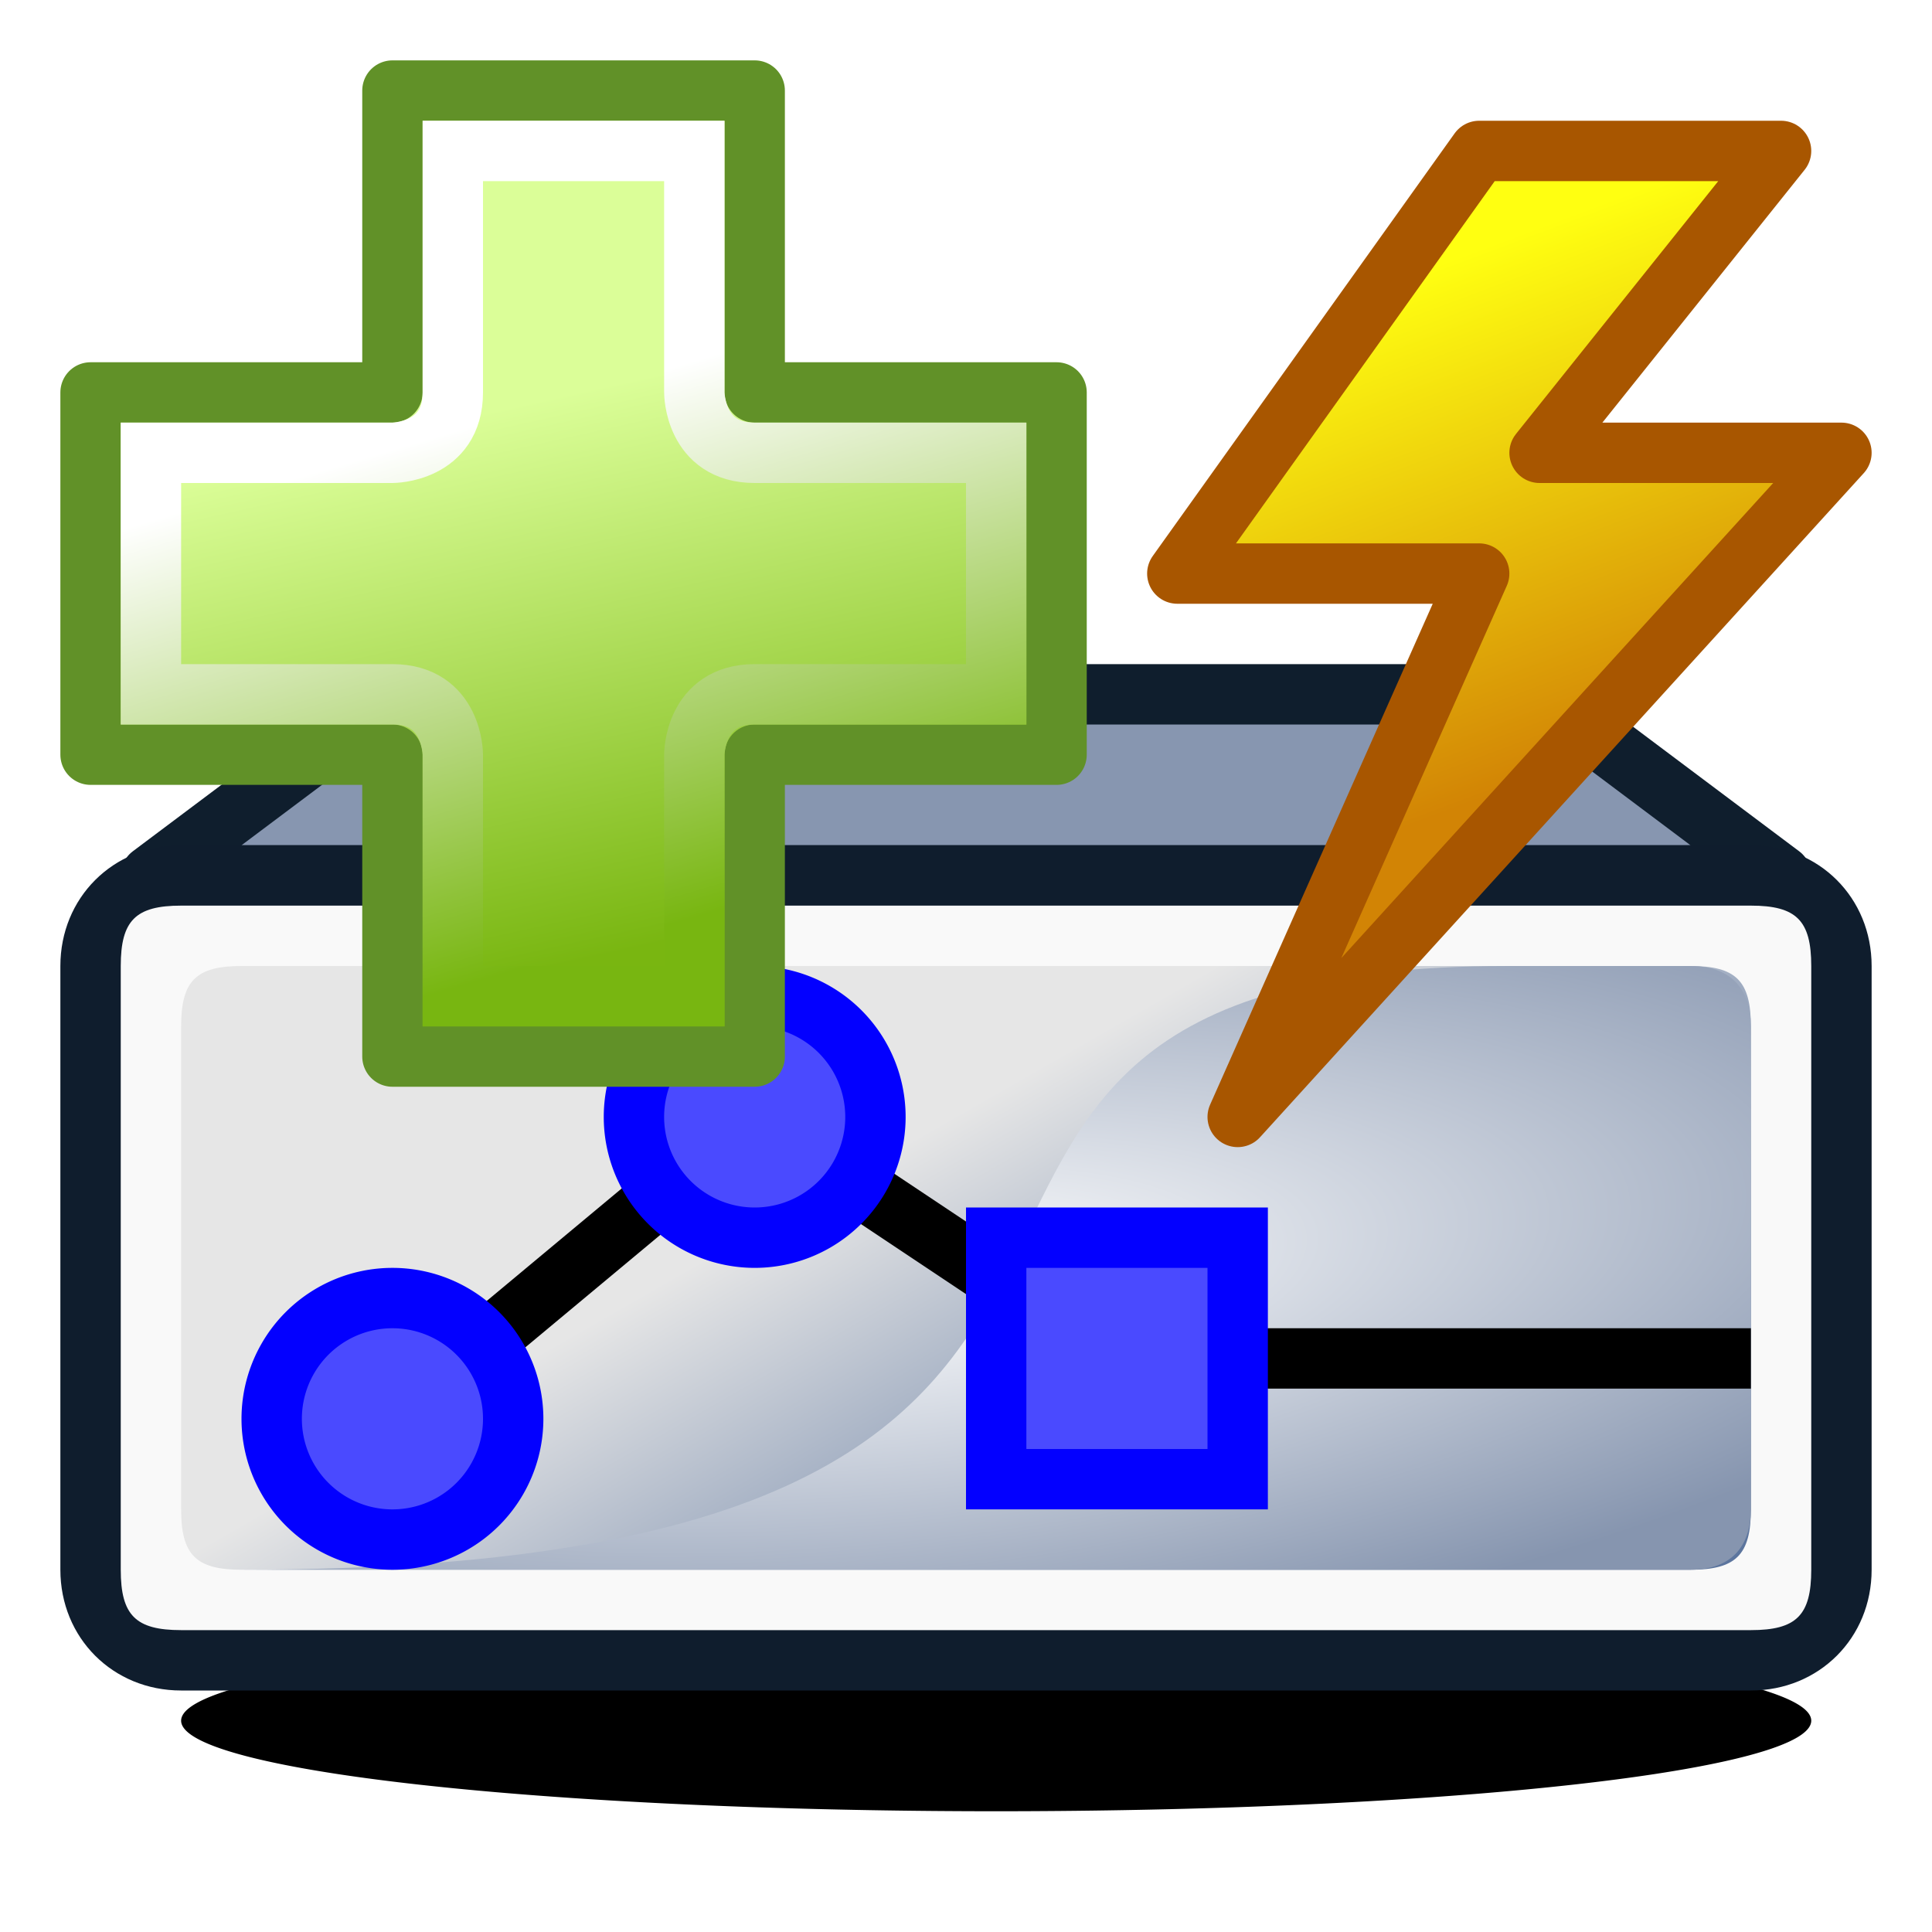 <?xml version="1.0" encoding="UTF-8" standalone="no"?>
<!-- Created with Inkscape (http://www.inkscape.org/) -->

<svg
   xmlns:dc="http://purl.org/dc/elements/1.1/"
   xmlns:cc="http://creativecommons.org/ns#"
   xmlns:rdf="http://www.w3.org/1999/02/22-rdf-syntax-ns#"
   xmlns:svg="http://www.w3.org/2000/svg"
   xmlns="http://www.w3.org/2000/svg"
   xmlns:xlink="http://www.w3.org/1999/xlink"
   xmlns:sodipodi="http://sodipodi.sourceforge.net/DTD/sodipodi-0.dtd"
   xmlns:inkscape="http://www.inkscape.org/namespaces/inkscape"
   width="32px"
   height="32px"
   id="svg2993"
   version="1.1"
   inkscape:version="0.48.2 r9819"
   enable-background="new"
   sodipodi:docname="add_note_seq.svg.2011_08_16_15_28_14.0.svg"
   inkscape:export-filename="/home/cielak/Programy/harmonySEQ/trunk/pixmaps/24x24/add_note_seq.png"
   inkscape:export-xdpi="67.5"
   inkscape:export-ydpi="67.5">
  <defs
     id="defs2995">
    <linearGradient
       id="linearGradient3830">
      <stop
         style="stop-color:#ffff11;stop-opacity:1;"
         offset="0"
         id="stop3832" />
      <stop
         style="stop-color:#d28405;stop-opacity:1"
         offset="1"
         id="stop3834" />
    </linearGradient>
    <linearGradient
       id="linearGradient3869">
      <stop
         id="stop3871"
         offset="0"
         style="stop-color:#78b611;stop-opacity:1;" />
      <stop
         id="stop3873"
         offset="1"
         style="stop-color:#ffffff;stop-opacity:1;" />
    </linearGradient>
    <linearGradient
       id="linearGradient3851">
      <stop
         style="stop-color:#79b611;stop-opacity:1;"
         offset="0"
         id="stop3853" />
      <stop
         style="stop-color:#dbfe98;stop-opacity:1;"
         offset="1"
         id="stop3855" />
    </linearGradient>
    <radialGradient
       id="radialGradient2469"
       gradientUnits="userSpaceOnUse"
       cy="4.625"
       cx="62.625"
       gradientTransform="matrix(1.506,0,0,0.376,-78.306,26.259)"
       r="10.625">
      <stop
         id="stop8840"
         offset="0" />
      <stop
         id="stop8842"
         style="stop-opacity:0"
         offset="1" />
    </radialGradient>
    <linearGradient
       id="linearGradient2452"
       y2="34.225"
       gradientUnits="userSpaceOnUse"
       x2="24.104"
       gradientTransform="matrix(1.372,0,0,1.364,-16.76,-15.39)"
       y1="15.181"
       x1="24.104">
      <stop
         id="stop2266"
         style="stop-color:#d7e866"
         offset="0" />
      <stop
         id="stop2268"
         style="stop-color:#8cab2a"
         offset="1" />
    </linearGradient>
    <linearGradient
       id="linearGradient3255"
       y2="31.067"
       gradientUnits="userSpaceOnUse"
       x2="15"
       y1="1"
       x1="15">
      <stop
         id="stop3247"
         style="stop-color:#fff"
         offset="0" />
      <stop
         id="stop3249"
         style="stop-color:#fff;stop-opacity:0"
         offset="1" />
    </linearGradient>
    <radialGradient
       inkscape:collect="always"
       xlink:href="#radialGradient2469"
       id="radialGradient3831"
       gradientUnits="userSpaceOnUse"
       gradientTransform="matrix(1.506,0,0,0.376,-78.306,26.259)"
       cx="62.625"
       cy="4.625"
       r="10.625" />
    <linearGradient
       inkscape:collect="always"
       xlink:href="#linearGradient2452"
       id="linearGradient3833"
       gradientUnits="userSpaceOnUse"
       gradientTransform="matrix(1.372,0,0,1.364,-16.76,-15.39)"
       x1="22.784"
       y1="14.585"
       x2="24.104"
       y2="34.225" />
    <linearGradient
       inkscape:collect="always"
       xlink:href="#linearGradient3255"
       id="linearGradient3835"
       gradientUnits="userSpaceOnUse"
       x1="15"
       y1="1"
       x2="15"
       y2="31.067" />
    <linearGradient
       inkscape:collect="always"
       xlink:href="#linearGradient3851"
       id="linearGradient3857"
       x1="11.5"
       y1="15.5"
       x2="9.5"
       y2="6.5"
       gradientUnits="userSpaceOnUse" />
    <linearGradient
       inkscape:collect="always"
       xlink:href="#linearGradient3869"
       id="linearGradient3867"
       x1="10.5"
       y1="15.5"
       x2="8"
       y2="7"
       gradientUnits="userSpaceOnUse" />
    <radialGradient
       inkscape:collect="always"
       xlink:href="#linearGradient3111"
       id="radialGradient3117"
       cx="52.534"
       cy="42.149"
       fx="52.534"
       fy="42.149"
       r="20"
       gradientTransform="matrix(-0.204,-0.306,0.993,-0.162,-16.279,44.085)"
       gradientUnits="userSpaceOnUse" />
    <linearGradient
       id="linearGradient3111">
      <stop
         style="stop-color:#ffffff;stop-opacity:1;"
         offset="0"
         id="stop3113" />
      <stop
         style="stop-color:#8695af;stop-opacity:1;"
         offset="1"
         id="stop3115" />
    </linearGradient>
    <linearGradient
       inkscape:collect="always"
       xlink:href="#linearGradient3068"
       id="linearGradient4099"
       gradientUnits="userSpaceOnUse"
       gradientTransform="matrix(0.648,0,0,0.51,0.654,5.196)"
       x1="12.45"
       y1="34"
       x2="22.075"
       y2="47.238" />
    <linearGradient
       id="linearGradient3068">
      <stop
         style="stop-color:#e6e6e6;stop-opacity:1;"
         offset="0"
         id="stop3070" />
      <stop
         style="stop-color:#5c759e;stop-opacity:1;"
         offset="1"
         id="stop3072" />
    </linearGradient>
    <radialGradient
       inkscape:collect="always"
       xlink:href="#linearGradient4758"
       id="radialGradient4764"
       cx="3.643"
       cy="25.658"
       fx="3.643"
       fy="25.658"
       r="21.291"
       gradientTransform="matrix(1.405,0.091,-0.008,0.126,7.062,24.274)"
       gradientUnits="userSpaceOnUse" />
    <linearGradient
       id="linearGradient4758">
      <stop
         style="stop-color:#ffffff;stop-opacity:1;"
         offset="0"
         id="stop4760" />
      <stop
         style="stop-color:#8796b0;stop-opacity:1;"
         offset="1"
         id="stop4762" />
    </linearGradient>
    <radialGradient
       r="21.291"
       fy="25.658"
       fx="3.643"
       cy="25.658"
       cx="3.643"
       gradientTransform="matrix(0.955,0.062,-0.006,0.086,4.68,15.245)"
       gradientUnits="userSpaceOnUse"
       id="radialGradient3116"
       xlink:href="#linearGradient4758"
       inkscape:collect="always" />
    <filter
       inkscape:collect="always"
       id="filter4071"
       x="-0.214"
       width="1.428"
       y="-0.962"
       height="2.924">
      <feGaussianBlur
         inkscape:collect="always"
         stdDeviation="2.405"
         id="feGaussianBlur4073" />
    </filter>
    <linearGradient
       inkscape:collect="always"
       xlink:href="#linearGradient3830"
       id="linearGradient3836"
       x1="23.5"
       y1="4.5"
       x2="26.5"
       y2="12.5"
       gradientUnits="userSpaceOnUse" />
  </defs>
  <sodipodi:namedview
     id="base"
     pagecolor="#ffffff"
     bordercolor="#666666"
     borderopacity="1.0"
     inkscape:pageopacity="0.0"
     inkscape:pageshadow="2"
     inkscape:zoom="22.627417"
     inkscape:cx="28.222308"
     inkscape:cy="17.985417"
     inkscape:current-layer="layer2"
     showgrid="true"
     inkscape:grid-bbox="true"
     inkscape:document-units="px"
     showguides="true"
     inkscape:guide-bbox="true"
     inkscape:snap-smooth-nodes="false"
     inkscape:object-nodes="false"
     inkscape:window-width="1440"
     inkscape:window-height="876"
     inkscape:window-x="0"
     inkscape:window-y="24"
     inkscape:window-maximized="1"
     inkscape:snap-bbox="false"
     inkscape:bbox-nodes="false"
     inkscape:snap-bbox-edge-midpoints="false"
     inkscape:snap-bbox-midpoints="false">
    <inkscape:grid
       type="xygrid"
       id="grid3001"
       empspacing="5"
       visible="true"
       enabled="false"
       snapvisiblegridlinesonly="true"
       originx="0px"
       originy="0px" />
    <sodipodi:guide
       orientation="0,1"
       position="-8,16"
       id="guide3784" />
    <sodipodi:guide
       orientation="1,0"
       position="16.5,1.5"
       id="guide3786" />
    <sodipodi:guide
       orientation="1,0"
       position="9.5,22.5"
       id="guide3837" />
    <sodipodi:guide
       orientation="0,1"
       position="9.5,22.5"
       id="guide3839" />
    <inkscape:grid
       type="xygrid"
       id="grid3948"
       empspacing="5"
       visible="true"
       enabled="true"
       snapvisiblegridlinesonly="true"
       originx="0.5px"
       originy="0.5px" />
  </sodipodi:namedview>
  <g
     inkscape:groupmode="layer"
     id="layer2"
     inkscape:label="icon"
     style="opacity:1;">
    <path
       sodipodi:type="arc"
       style="fill:#000000;fill-opacity:1;stroke:none;filter:url(#filter4071)"
       id="path4037"
       sodipodi:cx="16.5"
       sodipodi:cy="26"
       sodipodi:rx="13.5"
       sodipodi:ry="3"
       d="M 30,26 A 13.5,3 0 1 1 3,26 13.5,3 0 1 1 30,26 z"
       transform="matrix(1,0,0,0.5,0,15.5)" />
    <path
       style="fill:url(#radialGradient3116);fill-opacity:1;stroke:#0f1e2d;stroke-width:1;stroke-linecap:butt;stroke-linejoin:round;stroke-miterlimit:4;stroke-opacity:1;stroke-dasharray:none"
       d="m 2.5,14.5 4,-3 19,0 4,3 z"
       id="path4756"
       inkscape:connector-curvature="0"
       sodipodi:nodetypes="ccccc" />
    <path
       style="fill:#0f1d2d;fill-opacity:1;stroke-width:1;stroke-miterlimit:4;stroke-dasharray:none"
       d="m 3,14 26,0 c 1.13,0 2,0.87 2,2 l 0,10 c 0,1.13 -0.87,2 -2,2 L 3,28 C 1.87,28 1,27.13 1,26 L 1,16 c 0,-1.13 0.87,-2 2,-2 z"
       id="rect3032"
       inkscape:connector-curvature="0"
       sodipodi:nodetypes="sssssssss" />
    <path
       style="fill:#f9f9f9;stroke-width:1;stroke-miterlimit:4;stroke-dasharray:none"
       d="m 3,15 26,0 c 0.754,0 1,0.246 1,1 l 0,10 c 0,0.754 -0.246,1 -1,1 L 3,27 C 2.246,27 2,26.754 2,26 L 2,16 c 0,-0.754 0.246,-1 1,-1 z"
       id="rect3119"
       inkscape:connector-curvature="0"
       sodipodi:nodetypes="sssssssss" />
    <path
       style="fill:url(#linearGradient4099);fill-opacity:1;stroke-width:1;stroke-miterlimit:4;stroke-dasharray:none"
       d="m 4,16 24,0 c 0.754,0 1,0.246 1,1 l 0,8 c 0,0.754 -0.246,1 -1,1 L 4,26 C 3.246,26 3,25.754 3,25 l 0,-8 c 0,-0.754 0.246,-1 1,-1 z"
       id="rect3038"
       inkscape:connector-curvature="0"
       sodipodi:nodetypes="sssssssss" />
    <path
       style="fill:url(#radialGradient3117);fill-opacity:1;stroke-width:1;stroke-miterlimit:4;stroke-dasharray:none"
       d="m 25,16 3,0 c 0.718,0 1,0.435 1,1 l 0,8 c 0,0.565 -0.282,1 -1,1 L 4,26 c 18.785,0 8.045,-10 21,-10 z"
       id="rect3038-8"
       inkscape:connector-curvature="0"
       sodipodi:nodetypes="csssscc" />
    <path
       style="fill:none;stroke:#000000;stroke-width:1px;stroke-linecap:square;stroke-linejoin:miter;stroke-opacity:1"
       d="m 6.5,23.5 6,-5 6,4 10,0"
       id="path4097"
       inkscape:connector-curvature="0"
       sodipodi:nodetypes="cccc" />
    <rect
       style="fill:#f9f9f9;fill-opacity:0;stroke-width:1;stroke-miterlimit:4;stroke-dasharray:none"
       id="rect3178"
       width="18.139"
       height="3.641"
       x="0.426"
       y="14.824"
       rx="1.296"
       ry="1.02" />
    <rect
       style="fill:none;stroke-width:1;stroke-miterlimit:4;stroke-dasharray:none"
       id="rect4113"
       width="30.607"
       height="3.012"
       x="2.354"
       y="26.816"
       rx="3.061"
       ry="2.551" />
    <path
       sodipodi:type="arc"
       style="fill:#4a4aff;fill-opacity:1;stroke:#0300ff;stroke-opacity:1"
       id="path4077-9"
       sodipodi:cx="16.5"
       sodipodi:cy="21"
       sodipodi:rx="2"
       sodipodi:ry="2"
       d="m 18.5,21 a 2,2 0 1 1 -4,0 2,2 0 1 1 4,0 z"
       transform="translate(-4,-2.5)" />
    <path
       style="fill:url(#linearGradient3857);stroke:#619128;stroke-width:1px;stroke-linecap:butt;stroke-linejoin:round;stroke-opacity:1;fill-opacity:1"
       d="m 6.5,1.5 6,0 0,5 5,0 0,6 -5,0 0,5 -6,0 0,-5 -5,0 0,-6 5,0 z"
       id="path3841"
       inkscape:connector-curvature="0" />
    <path
       style="fill:none;stroke:url(#linearGradient3867)"
       d="m 7.5,2.5 4,0 0,4 c 0,0 0,1 1,1 l 4,0 0,4 -4,0 c -1,0 -1,1 -1,1 l 0,4 -4,0 0,-4 c 0,0 0,-1 -1,-1 l -4,0 0,-4 4,0 c 0,0 1,0 1,-1 z"
       id="path3859"
       inkscape:connector-curvature="0"
       sodipodi:nodetypes="ccccccccccccccccc" />
    <path
       sodipodi:type="arc"
       style="fill:#4a4aff;fill-opacity:1;stroke:#0300ff;stroke-opacity:1"
       id="path4077"
       sodipodi:cx="16.5"
       sodipodi:cy="21"
       sodipodi:rx="2"
       sodipodi:ry="2"
       d="m 18.5,21 a 2,2 0 1 1 -4,0 2,2 0 1 1 4,0 z"
       transform="translate(-10,2.5)" />
    <path
       transform="translate(2,1.5)"
       style="fill:#4a4aff;fill-opacity:1;stroke:#0300ff;stroke-opacity:1"
       d="m 18.5,23 -4,0 0,-4 4,0 z"
       id="path4077-9-7"
       inkscape:connector-curvature="0"
       sodipodi:nodetypes="ccccc" />
    <path
       style="fill:url(#linearGradient3836);fill-opacity:1;stroke:#a85600;stroke-width:1px;stroke-linecap:butt;stroke-linejoin:round;stroke-opacity:1"
       d="m 29.5,2.5 -5,0 -5,7 5,0 -4,9 10,-11 -5,0 z"
       id="path3820"
       inkscape:connector-curvature="0"
       sodipodi:nodetypes="cccccccc" />
  </g>
</svg>
